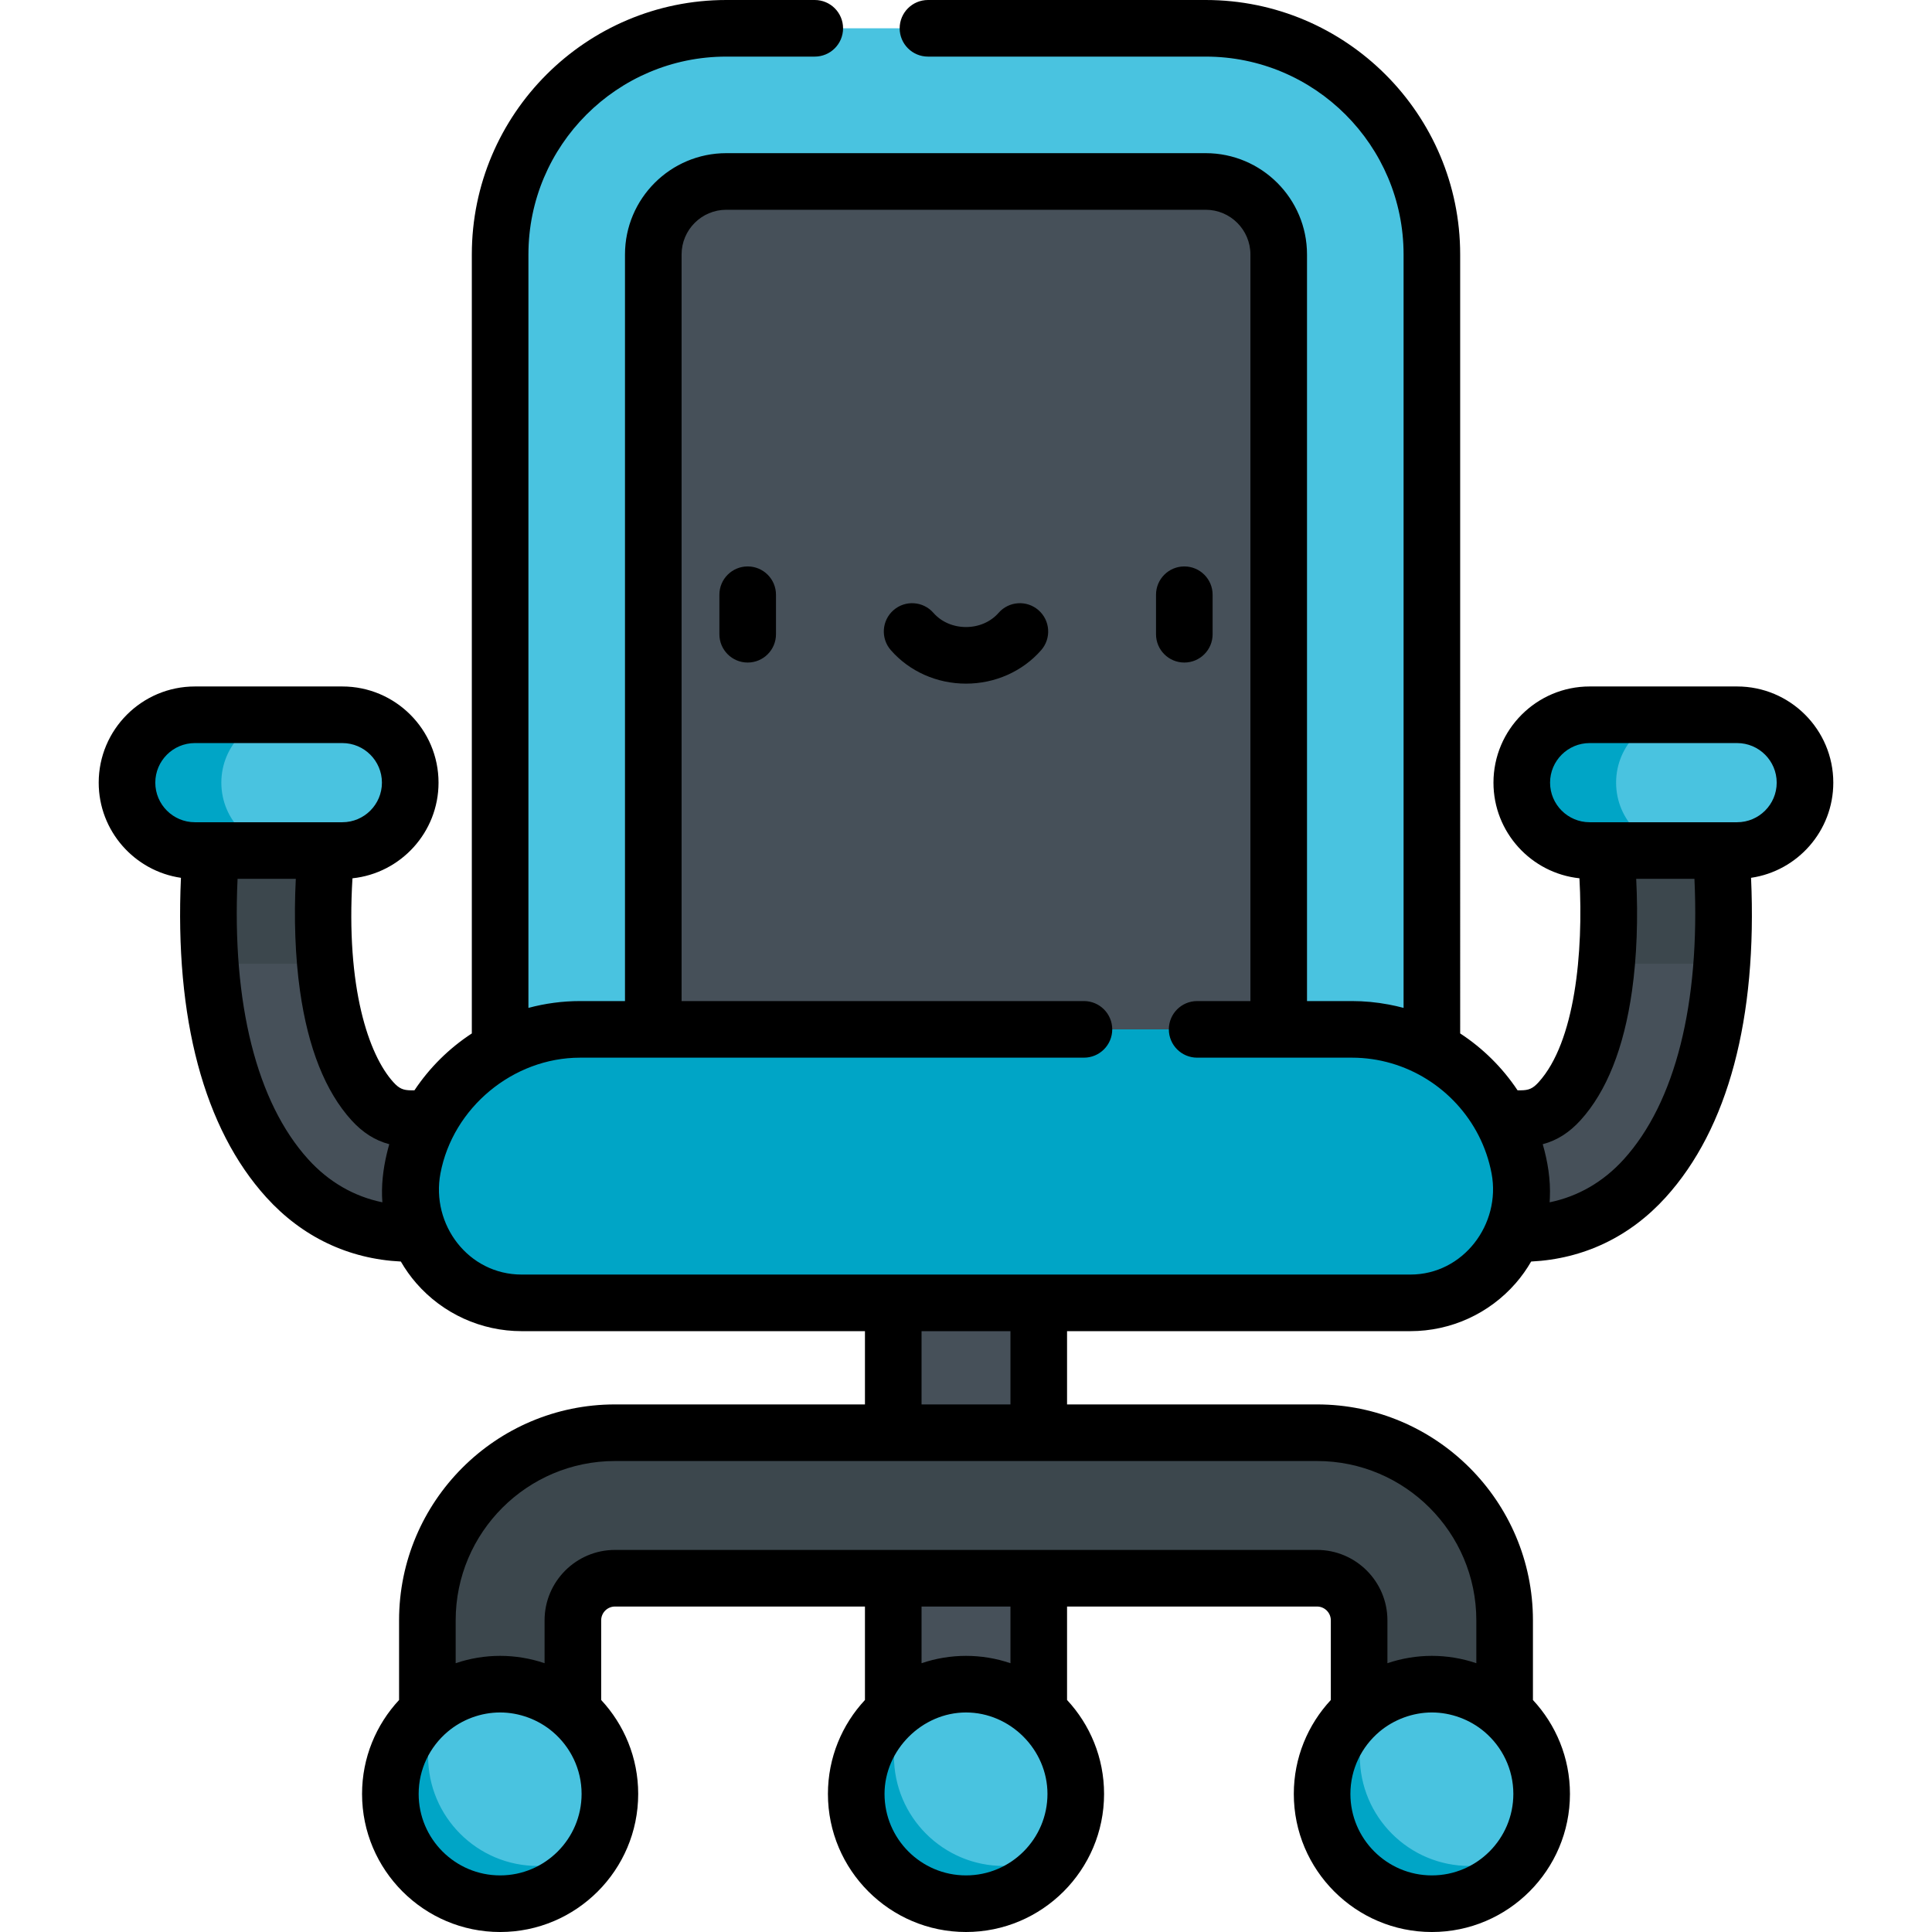 <?xml version="1.0" encoding="iso-8859-1"?>
<!-- Generator: Adobe Illustrator 19.0.0, SVG Export Plug-In . SVG Version: 6.00 Build 0)  -->
<svg xmlns="http://www.w3.org/2000/svg" xmlns:xlink="http://www.w3.org/1999/xlink" version="1.1" id="Layer_1" x="0px" y="0px" viewBox="0 0 512 512" style="enable-background:new 0 0 512 512;" xml:space="preserve" width="512" height="512">
<g>
	<g>
		<path style="fill:#49C3E0;" d="M319.524,7.5H192.476c-33.103,0-59.938,26.835-59.938,59.938v238.001h246.924V67.438    C379.462,34.335,352.627,7.5,319.524,7.5z"/>
		<path style="fill:#465059;" d="M173.129,305.439V67.438c0-10.668,8.679-19.348,19.348-19.348h127.048    c10.669,0,19.348,8.679,19.348,19.348v238.001H173.129z"/>
		<path style="fill:#465059;" d="M109.006,296.446c-4.293,0-7.376-1.377-10.307-4.607c-12.941-14.255-14.373-44.394-12.236-66.438    l-15.278-17.99l-15.278,17.99c-1.146,14.739-3.715,60.458,20.225,86.872c8.667,9.562,20.034,14.616,32.873,14.616h23.532v-30.443    H109.006z"/>
		<path style="fill:#465059;" d="M402.994,296.446c4.293,0,7.376-1.377,10.307-4.607c12.941-14.255,14.373-44.394,12.236-66.438    l15.278-17.99l15.278,17.99c1.146,14.739,3.715,60.458-20.225,86.872c-8.667,9.562-20.034,14.616-32.873,14.616h-23.532v-30.443    H402.994z"/>
		<rect x="236.72" y="328.44" style="fill:#465059;" width="38.56" height="146.97"/>
		<path style="fill:#00A5C6;" d="M402.994,311.667L402.994,311.667c-3.121-22.29-22.188-38.874-44.696-38.874H153.702    c-22.508,0-41.575,16.584-44.696,38.874v0c-2.486,17.753,11.3,33.603,29.226,33.603h235.535    C391.694,345.271,405.48,329.42,402.994,311.667z"/>
		<path style="fill:#3C474D;" d="M86.464,225.401l-15.278-17.99l-15.278,17.99c-0.466,5.998-1.168,17.129-0.223,30h30.541    C85.308,245.151,85.574,234.575,86.464,225.401z"/>
		<path style="fill:#49C3E0;" d="M90.726,189.421h-39.08c-9.935,0-17.99,8.054-17.99,17.99c0,9.935,8.054,17.99,17.99,17.99h39.08    c9.935,0,17.99-8.054,17.99-17.99C108.716,197.476,100.661,189.421,90.726,189.421z"/>
		<path style="fill:#00A5C6;" d="M58.656,207.411c0-9.936,8.054-17.99,17.99-17.99h-25c-9.935,0-17.99,8.054-17.99,17.99    s8.054,17.99,17.99,17.99h25C66.711,225.401,58.656,217.347,58.656,207.411z"/>
		<path style="fill:#3C474D;" d="M440.814,207.411l-15.278,17.99c0.889,9.175,1.156,19.75,0.237,30h30.541    c0.945-12.871,0.244-24.002-0.223-30L440.814,207.411z"/>
		<path style="fill:#49C3E0;" d="M421.274,189.421h39.08c9.935,0,17.99,8.054,17.99,17.99c0,9.935-8.054,17.99-17.99,17.99h-39.08    c-9.935,0-17.99-8.054-17.99-17.99C403.284,197.476,411.339,189.421,421.274,189.421z"/>
		<path style="fill:#00A5C6;" d="M428.284,207.411c0-9.936,8.054-17.99,17.99-17.99h-25c-9.935,0-17.99,8.054-17.99,17.99    s8.054,17.99,17.99,17.99h25C436.339,225.401,428.284,217.347,428.284,207.411z"/>
		<g>
			<path style="fill:#3C474D;" d="M398.743,460.189h-38.561v-30.781c0-6.155-5.007-11.162-11.162-11.162H162.981     c-6.155,0-11.162,5.007-11.162,11.162v30.781h-38.561v-30.781c0-27.417,22.306-49.723,49.723-49.723H349.02     c27.417,0,49.723,22.306,49.723,49.723V460.189z"/>
		</g>
		<circle style="fill:#49C3E0;" cx="132.538" cy="475.41" r="29.09"/>
		<path style="fill:#00A5C6;" d="M142.538,494.5c-16.066,0-29.09-13.024-29.09-29.09c0-5.469,1.512-10.583,4.136-14.953    c-8.468,5.085-14.136,14.356-14.136,24.953c0,16.066,13.024,29.09,29.09,29.09c10.597,0,19.868-5.668,24.953-14.136    C153.121,492.988,148.007,494.5,142.538,494.5z"/>
		<circle style="fill:#49C3E0;" cx="379.462" cy="475.41" r="29.09"/>
		<path style="fill:#00A5C6;" d="M389.462,494.5c-16.066,0-29.09-13.024-29.09-29.09c0-5.469,1.512-10.583,4.136-14.953    c-8.468,5.085-14.136,14.356-14.136,24.953c0,16.066,13.024,29.09,29.09,29.09c10.597,0,19.868-5.668,24.953-14.136    C400.045,492.988,394.931,494.5,389.462,494.5z"/>
		<circle style="fill:#49C3E0;" cx="256" cy="475.41" r="29.09"/>
		<path style="fill:#00A5C6;" d="M266,494.5c-16.066,0-29.09-13.024-29.09-29.09c0-5.469,1.512-10.583,4.136-14.953    c-8.468,5.085-14.136,14.356-14.136,24.953c0,16.066,13.024,29.09,29.09,29.09c10.597,0,19.868-5.668,24.953-14.136    C276.583,492.988,271.469,494.5,266,494.5z"/>
	</g>
	<g>
		<path d="M198.144,150.11c-4.142,0-7.5,3.358-7.5,7.5v10.471c0,4.142,3.358,7.5,7.5,7.5s7.5-3.358,7.5-7.5V157.61    C205.644,153.468,202.286,150.11,198.144,150.11z"/>
		<path d="M313.857,175.581c4.142,0,7.5-3.358,7.5-7.5V157.61c0-4.142-3.358-7.5-7.5-7.5s-7.5,3.358-7.5,7.5v10.471    C306.357,172.223,309.715,175.581,313.857,175.581z"/>
		<path d="M275.216,161.706c-3.119-2.726-7.856-2.408-10.583,0.711c-2.085,2.386-5.231,3.754-8.633,3.754s-6.548-1.368-8.633-3.754    c-2.726-3.119-7.464-3.437-10.583-0.711c-3.119,2.726-3.437,7.464-0.711,10.583c4.934,5.645,12.197,8.882,19.927,8.882    s14.993-3.237,19.927-8.882C278.653,169.17,278.334,164.432,275.216,161.706z"/>
		<path d="M116.216,207.411c0-14.055-11.435-25.49-25.49-25.49h-39.08c-14.055,0-25.49,11.435-25.49,25.49    c0,12.8,9.485,23.423,21.795,25.219c-1.678,37.263,6.089,66.435,22.625,84.679c9.496,10.479,21.775,16.324,35.649,17.01    c1.17,2.017,2.525,3.94,4.08,5.728c7.032,8.085,17.211,12.723,27.927,12.723h90.988v19.415h-66.239    c-31.553,0-57.224,25.67-57.224,57.223v21.106c-6.08,6.536-9.809,15.286-9.809,24.896c0,20.176,16.414,36.59,36.589,36.59    c20.176,0,36.59-16.414,36.59-36.59c0-9.609-3.729-18.36-9.81-24.896v-21.106c0-2.02,1.643-3.663,3.663-3.663h66.239v24.767    c-6.081,6.536-9.811,15.287-9.811,24.897c0,20.176,16.414,36.59,36.59,36.59s36.59-16.414,36.59-36.59    c0-9.609-3.729-18.36-9.81-24.896v-24.768h66.239c2.02,0,3.662,1.643,3.662,3.663v21.106c-6.08,6.536-9.81,15.287-9.81,24.896    c0,20.176,16.414,36.59,36.59,36.59s36.59-16.414,36.59-36.59c0-9.609-3.729-18.36-9.81-24.896v-21.106    c0-31.553-25.67-57.223-57.223-57.223H282.78v-19.415h90.987c10.715,0,20.894-4.637,27.926-12.722    c1.555-1.789,2.911-3.712,4.081-5.729c13.874-0.687,26.152-6.532,35.65-17.01c16.536-18.245,24.302-47.416,22.624-84.679    c12.31-1.796,21.795-12.418,21.795-25.219c0-14.055-11.435-25.49-25.49-25.49h-39.08c-14.055,0-25.49,11.435-25.49,25.49    c0,13.142,9.997,23.99,22.785,25.345c1.077,19.609-1.138,43.373-10.823,54.042c-1.512,1.666-2.578,2.147-4.752,2.147h-0.825    c-3.999-6.011-9.19-11.143-15.207-15.075V67.438C386.962,30.252,356.709,0,319.524,0h-73.603c-4.142,0-7.5,3.358-7.5,7.5    s3.358,7.5,7.5,7.5h73.603c28.914,0,52.438,23.523,52.438,52.438v199.665c-1.302-0.35-2.62-0.644-3.946-0.894    c-3.199-0.605-6.462-0.916-9.719-0.916h-11.926V67.438c0-14.804-12.044-26.848-26.848-26.848H192.477    c-14.804,0-26.848,12.044-26.848,26.848v197.855h-11.927c-4.601,0-9.22,0.616-13.664,1.81V67.438    c0-28.915,23.524-52.438,52.438-52.438h23.445c4.142,0,7.5-3.358,7.5-7.5s-3.358-7.5-7.5-7.5h-23.445    c-37.186,0-67.438,30.252-67.438,67.438v206.433c-6.017,3.932-11.208,9.064-15.207,15.075h-0.825c-2.174,0-3.24-0.481-4.752-2.149    c-6.588-7.256-12.609-25.119-10.846-54.038C106.207,231.415,116.216,220.561,116.216,207.411z M41.156,207.411    c0-5.784,4.706-10.49,10.49-10.49h39.08c5.784,0,10.49,4.706,10.49,10.49s-4.706,10.49-10.49,10.49h-4.262H55.908h-4.262    C45.862,217.901,41.156,213.195,41.156,207.411z M132.538,497c-11.904,0-21.589-9.685-21.589-21.59    c0-6.588,2.975-12.487,7.642-16.45c3.877-3.29,8.862-5.139,13.948-5.139c5.054,0,10.099,1.868,13.95,5.141    c4.666,3.963,7.64,9.862,7.64,16.449C154.128,487.315,144.443,497,132.538,497z M256,497c-11.905,0-21.59-9.685-21.59-21.59    c0-11.657,9.946-21.589,21.59-21.589c11.744,0,21.59,9.866,21.59,21.589C277.59,487.315,267.905,497,256,497z M267.78,440.769    c-3.784-1.292-7.782-1.948-11.78-1.948c-3.997,0-7.995,0.66-11.779,1.947v-15.022h23.56V440.769z M379.462,497    c-11.905,0-21.59-9.685-21.59-21.59c0-6.586,2.973-12.484,7.638-16.448c3.839-3.261,8.91-5.142,13.951-5.142    c5.051,0,10.1,1.872,13.95,5.141c4.666,3.963,7.64,9.862,7.64,16.449C401.052,487.315,391.367,497,379.462,497z M391.242,429.408    v11.36c-3.781-1.288-7.787-1.948-11.78-1.948c-3.992,0-8.001,0.66-11.78,1.948v-11.36c0-10.291-8.372-18.663-18.662-18.663    H162.981c-10.291,0-18.663,8.372-18.663,18.663l0,11.36c-3.779-1.29-7.789-1.948-11.78-1.948c-3.993,0-7.999,0.662-11.78,1.948    v-11.36c0-23.282,18.941-42.223,42.224-42.223H349.02C372.301,387.185,391.242,406.126,391.242,429.408z M267.78,372.185h-23.56    v-19.415h23.56V372.185z M410.785,207.411c0-5.784,4.706-10.49,10.49-10.49h39.08c5.784,0,10.49,4.706,10.49,10.49    s-4.706,10.49-10.49,10.49h-4.262h-30.556h-4.262C415.49,217.901,410.785,213.195,410.785,207.411z M408.84,303.228    c3.794-1.007,7.057-3.089,10.014-6.349c6.912-7.614,11.502-19.15,13.645-34.288c1.267-8.949,1.642-19.257,1.11-29.69h15.435    c1.518,33.013-5.054,59.242-18.733,74.335c-5.423,5.983-12.115,9.844-19.641,11.388c0.001-0.012,0.001-0.024,0.002-0.036    c0.029-0.38,0.04-0.761,0.057-1.142C410.946,312.659,410.172,307.817,408.84,303.228z M173.129,280.293h114.126    c4.142,0,7.5-3.358,7.5-7.5s-3.358-7.5-7.5-7.5H180.629V67.438c0-6.533,5.315-11.848,11.848-11.848h127.048    c6.533,0,11.848,5.315,11.848,11.848v197.855h-14.117c-4.142,0-7.5,3.358-7.5,7.5s3.358,7.5,7.5,7.5h41.043    c3.525,0,7.05,0.508,10.434,1.496c13.343,3.895,23.857,15.047,26.535,29.112c0.006,0.031,0.014,0.062,0.02,0.094    c2.516,13.412-7.501,26.775-21.518,26.775c0,0-235.514,0-235.535,0c-14.105,0-24.067-13.237-21.513-26.8    c3.281-17.427,19.253-30.677,36.983-30.677H173.129z M93.146,296.878c2.958,3.26,6.22,5.342,10.014,6.349    c-0.235,0.81-0.444,1.628-0.64,2.451c-1.007,4.226-1.518,8.602-1.189,12.945c-7.525-1.544-14.217-5.404-19.64-11.388    c-13.68-15.093-20.252-41.322-18.734-74.335h15.435c-0.532,10.435-0.156,20.742,1.11,29.69    C81.644,277.73,86.235,289.266,93.146,296.878z"/>
	</g>
</g>















</svg>
